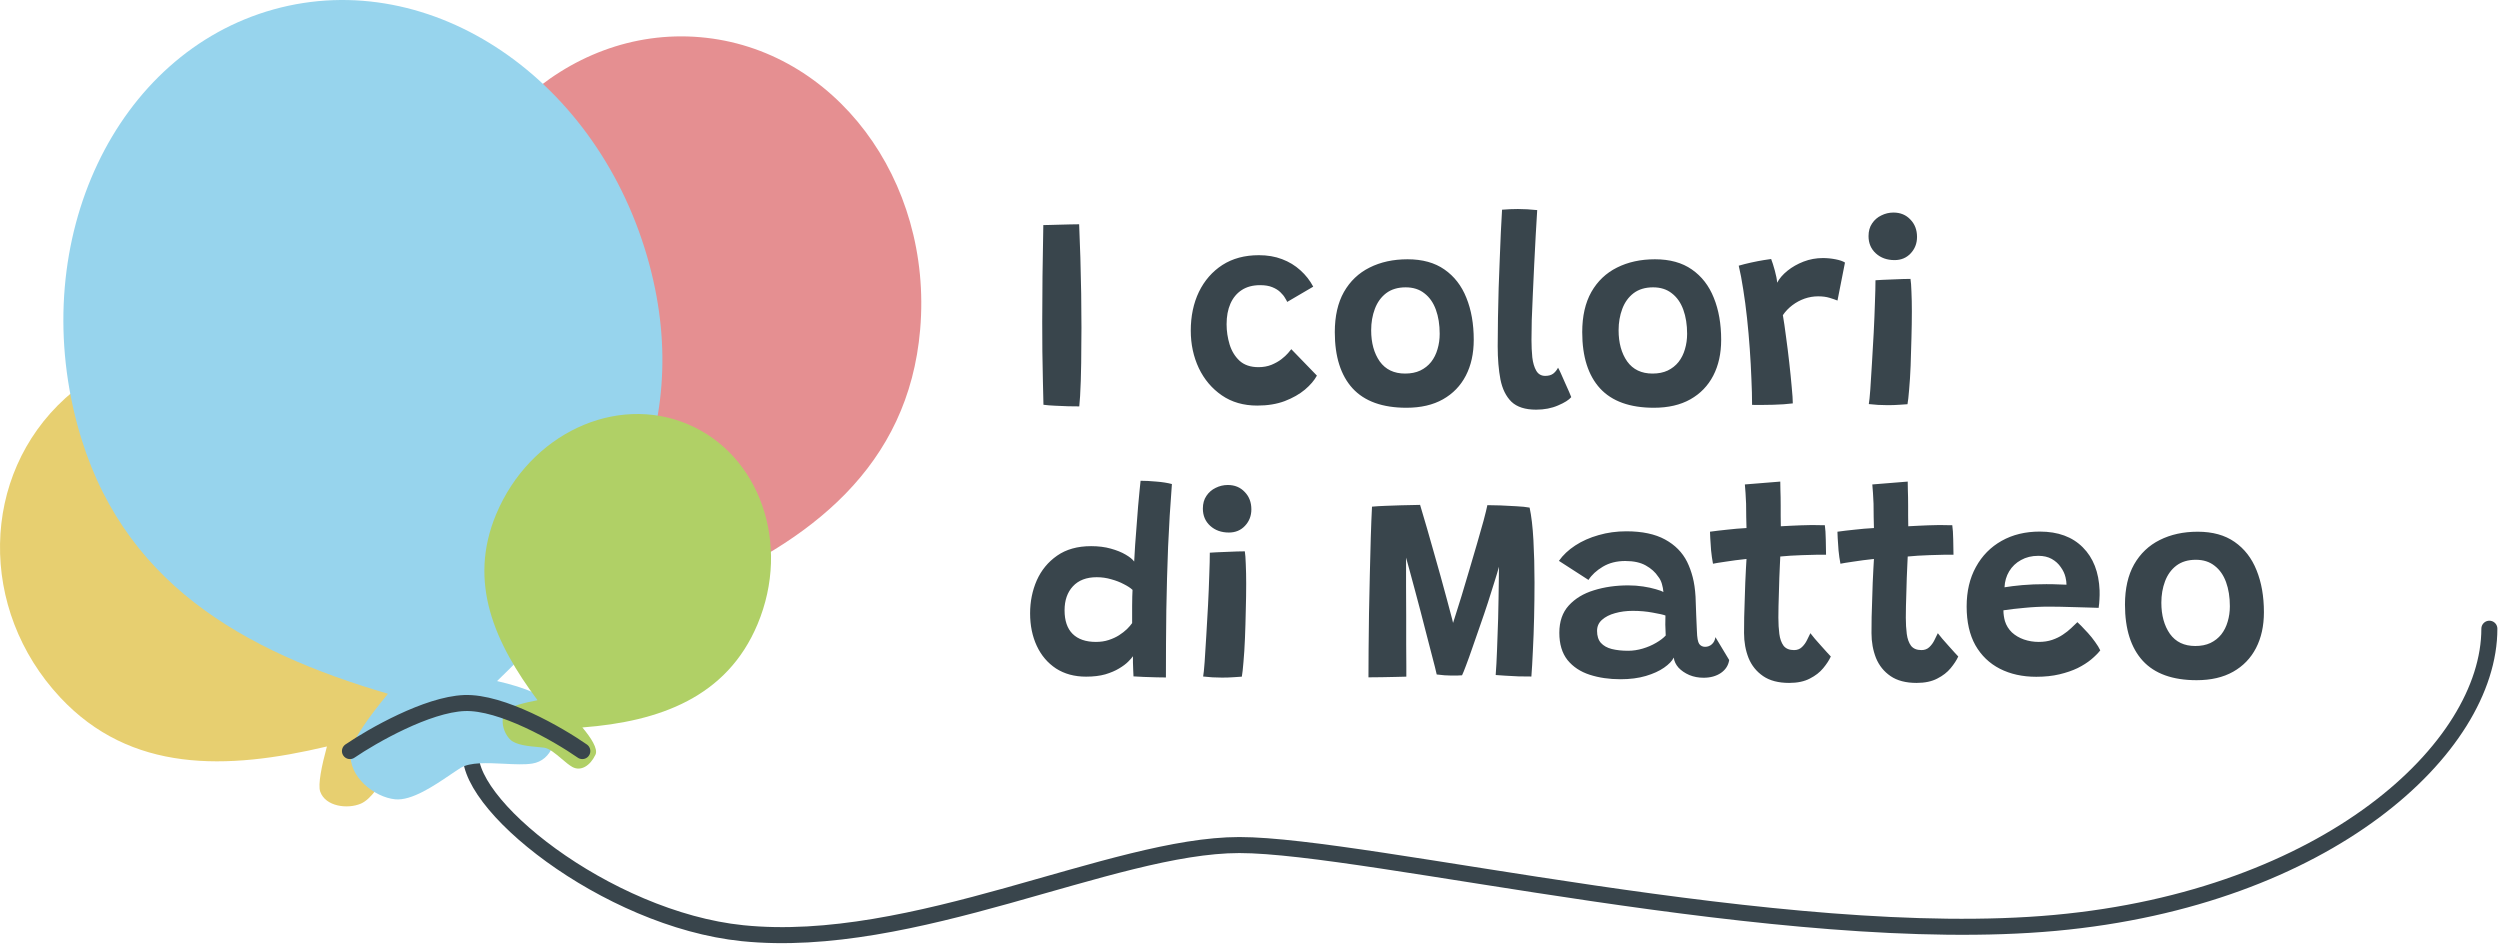<svg width="312" height="118" viewBox="0 0 312 118" fill="none" xmlns="http://www.w3.org/2000/svg">
<path d="M134.694 50.718C134.309 50.718 133.844 50.712 133.3 50.701C132.767 50.69 132.223 50.667 131.668 50.633C131.124 50.61 130.642 50.571 130.223 50.514C130.2 49.755 130.178 48.786 130.155 47.607C130.132 46.428 130.11 45.182 130.087 43.867C130.076 42.552 130.07 41.317 130.07 40.161C130.07 38.416 130.081 36.523 130.104 34.483C130.138 32.443 130.172 30.312 130.206 28.091C130.376 28.08 130.642 28.074 131.005 28.074C131.379 28.063 131.793 28.051 132.246 28.04C132.699 28.017 133.141 28.006 133.572 28.006C134.014 27.995 134.382 27.989 134.677 27.989C134.734 29.258 134.785 30.641 134.83 32.137C134.875 33.633 134.909 35.135 134.932 36.642C134.955 38.149 134.966 39.577 134.966 40.926C134.966 41.572 134.96 42.275 134.949 43.034C134.949 43.782 134.943 44.541 134.932 45.312C134.921 46.083 134.904 46.825 134.881 47.539C134.858 48.242 134.83 48.871 134.796 49.426C134.762 49.981 134.728 50.412 134.694 50.718ZM164.35 46.876C164.032 47.465 163.534 48.049 162.854 48.627C162.174 49.194 161.335 49.67 160.338 50.055C159.34 50.429 158.196 50.616 156.904 50.616C155.192 50.616 153.719 50.191 152.484 49.341C151.248 48.491 150.291 47.358 149.611 45.941C148.942 44.513 148.608 42.955 148.608 41.266C148.608 39.453 148.948 37.838 149.628 36.421C150.319 35.004 151.294 33.888 152.552 33.072C153.821 32.256 155.34 31.848 157.108 31.848C158.173 31.848 159.136 32.012 159.998 32.341C160.87 32.67 161.635 33.134 162.293 33.735C162.95 34.324 163.483 35.004 163.891 35.775L160.644 37.679C160.598 37.566 160.508 37.401 160.372 37.186C160.247 36.959 160.054 36.721 159.794 36.472C159.544 36.223 159.21 36.013 158.791 35.843C158.383 35.673 157.873 35.588 157.261 35.588C156.354 35.588 155.589 35.792 154.966 36.2C154.354 36.597 153.883 37.163 153.555 37.9C153.237 38.625 153.079 39.481 153.079 40.467C153.079 41.317 153.203 42.156 153.453 42.983C153.702 43.799 154.116 44.479 154.694 45.023C155.283 45.556 156.071 45.822 157.057 45.822C157.646 45.822 158.184 45.726 158.672 45.533C159.159 45.329 159.573 45.097 159.913 44.836C160.264 44.564 160.542 44.309 160.746 44.071C160.961 43.822 161.097 43.657 161.154 43.578L164.35 46.876ZM175.525 50.888C172.533 50.888 170.295 50.083 168.81 48.474C167.326 46.853 166.583 44.513 166.583 41.453C166.583 39.458 166.963 37.787 167.722 36.438C168.493 35.089 169.558 34.075 170.918 33.395C172.29 32.704 173.871 32.358 175.661 32.358C177.52 32.358 179.056 32.783 180.268 33.633C181.492 34.483 182.405 35.662 183.005 37.169C183.617 38.676 183.923 40.422 183.923 42.405C183.923 44.116 183.595 45.607 182.937 46.876C182.28 48.145 181.328 49.131 180.081 49.834C178.835 50.537 177.316 50.888 175.525 50.888ZM175.355 46.621C176.081 46.621 176.71 46.496 177.242 46.247C177.786 45.986 178.24 45.629 178.602 45.176C178.965 44.711 179.231 44.179 179.401 43.578C179.583 42.977 179.673 42.337 179.673 41.657C179.673 40.524 179.515 39.521 179.197 38.648C178.88 37.775 178.404 37.095 177.769 36.608C177.146 36.109 176.364 35.86 175.423 35.86C174.449 35.86 173.638 36.104 172.992 36.591C172.358 37.078 171.887 37.73 171.581 38.546C171.275 39.362 171.122 40.252 171.122 41.215C171.122 42.79 171.479 44.088 172.193 45.108C172.919 46.117 173.973 46.621 175.355 46.621ZM196.093 49.562C195.799 49.913 195.249 50.259 194.444 50.599C193.64 50.95 192.727 51.126 191.707 51.126C190.347 51.126 189.322 50.797 188.63 50.14C187.95 49.471 187.491 48.542 187.253 47.352C187.027 46.162 186.913 44.779 186.913 43.204C186.913 42.059 186.925 40.875 186.947 39.651C186.97 38.416 186.998 37.18 187.032 35.945C187.078 34.71 187.123 33.508 187.168 32.341C187.214 31.162 187.259 30.052 187.304 29.009C187.361 27.955 187.412 27.009 187.457 26.17C188.171 26.113 188.829 26.085 189.429 26.085C189.826 26.085 190.217 26.096 190.602 26.119C190.988 26.142 191.401 26.176 191.843 26.221C191.787 27.15 191.724 28.204 191.656 29.383C191.6 30.55 191.537 31.757 191.469 33.004C191.413 34.251 191.356 35.475 191.299 36.676C191.243 37.866 191.197 38.96 191.163 39.957C191.141 40.954 191.129 41.77 191.129 42.405C191.129 43.176 191.163 43.907 191.231 44.598C191.311 45.278 191.475 45.833 191.724 46.264C191.974 46.695 192.348 46.91 192.846 46.91C193.254 46.91 193.583 46.819 193.832 46.638C194.082 46.445 194.286 46.196 194.444 45.89C194.524 46.015 194.643 46.253 194.801 46.604C194.96 46.955 195.13 47.341 195.311 47.76C195.504 48.179 195.674 48.559 195.821 48.899C195.969 49.239 196.059 49.46 196.093 49.562ZM206.404 50.888C203.412 50.888 201.174 50.083 199.689 48.474C198.205 46.853 197.462 44.513 197.462 41.453C197.462 39.458 197.842 37.787 198.601 36.438C199.372 35.089 200.437 34.075 201.797 33.395C203.169 32.704 204.75 32.358 206.54 32.358C208.399 32.358 209.935 32.783 211.147 33.633C212.371 34.483 213.284 35.662 213.884 37.169C214.496 38.676 214.802 40.422 214.802 42.405C214.802 44.116 214.474 45.607 213.816 46.876C213.159 48.145 212.207 49.131 210.96 49.834C209.714 50.537 208.195 50.888 206.404 50.888ZM206.234 46.621C206.96 46.621 207.589 46.496 208.121 46.247C208.665 45.986 209.119 45.629 209.481 45.176C209.844 44.711 210.11 44.179 210.28 43.578C210.462 42.977 210.552 42.337 210.552 41.657C210.552 40.524 210.394 39.521 210.076 38.648C209.759 37.775 209.283 37.095 208.648 36.608C208.025 36.109 207.243 35.86 206.302 35.86C205.328 35.86 204.517 36.104 203.871 36.591C203.237 37.078 202.766 37.73 202.46 38.546C202.154 39.362 202.001 40.252 202.001 41.215C202.001 42.79 202.358 44.088 203.072 45.108C203.798 46.117 204.852 46.621 206.234 46.621ZM221.787 35.282C222.07 34.749 222.501 34.251 223.079 33.786C223.657 33.321 224.326 32.942 225.085 32.647C225.856 32.352 226.66 32.205 227.499 32.205C228.02 32.205 228.542 32.256 229.063 32.358C229.596 32.46 229.992 32.596 230.253 32.766L229.318 37.509C229.069 37.407 228.74 37.294 228.332 37.169C227.924 37.044 227.448 36.982 226.904 36.982C226.326 36.982 225.759 37.078 225.204 37.271C224.66 37.464 224.156 37.736 223.691 38.087C223.226 38.438 222.83 38.852 222.501 39.328C222.626 40.042 222.756 40.932 222.892 41.997C223.039 43.051 223.175 44.139 223.3 45.261C223.425 46.372 223.527 47.386 223.606 48.304C223.697 49.222 223.742 49.902 223.742 50.344C223.039 50.435 222.223 50.491 221.294 50.514C220.376 50.537 219.498 50.542 218.659 50.531C218.659 49.545 218.631 48.451 218.574 47.25C218.529 46.049 218.461 44.808 218.37 43.527C218.279 42.235 218.166 40.96 218.03 39.702C217.894 38.433 217.735 37.237 217.554 36.115C217.384 34.993 217.197 34.007 216.993 33.157C217.458 33.021 217.973 32.891 218.54 32.766C219.118 32.641 219.645 32.539 220.121 32.46C220.597 32.381 220.903 32.335 221.039 32.324C221.175 32.664 221.328 33.146 221.498 33.769C221.668 34.381 221.764 34.885 221.787 35.282ZM238.055 50.446C237.873 50.457 237.545 50.48 237.069 50.514C236.593 50.548 236.1 50.565 235.59 50.565C235.182 50.565 234.779 50.554 234.383 50.531C233.986 50.508 233.601 50.474 233.227 50.429C233.283 50.134 233.346 49.528 233.414 48.61C233.482 47.692 233.55 46.61 233.618 45.363C233.697 44.116 233.771 42.83 233.839 41.504C233.907 40.167 233.958 38.92 233.992 37.764C234.037 36.597 234.06 35.667 234.06 34.976C234.252 34.965 234.541 34.948 234.927 34.925C235.312 34.902 235.731 34.885 236.185 34.874C236.638 34.851 237.069 34.834 237.477 34.823C237.885 34.812 238.202 34.806 238.429 34.806C238.485 35.146 238.525 35.679 238.548 36.404C238.582 37.129 238.599 37.945 238.599 38.852C238.599 39.895 238.582 41.011 238.548 42.201C238.525 43.38 238.491 44.53 238.446 45.652C238.4 46.774 238.338 47.766 238.259 48.627C238.191 49.477 238.123 50.083 238.055 50.446ZM236.44 32.46C235.499 32.46 234.723 32.182 234.111 31.627C233.499 31.072 233.193 30.352 233.193 29.468C233.193 28.845 233.34 28.318 233.635 27.887C233.929 27.445 234.315 27.111 234.791 26.884C235.267 26.646 235.771 26.527 236.304 26.527C237.165 26.527 237.868 26.816 238.412 27.394C238.967 27.961 239.245 28.686 239.245 29.57C239.245 30.375 238.978 31.06 238.446 31.627C237.924 32.182 237.256 32.46 236.44 32.46ZM141.46 84.412C141.449 84.242 141.437 83.993 141.426 83.664C141.415 83.335 141.403 83.007 141.392 82.678C141.392 82.338 141.392 82.077 141.392 81.896C141.279 82.066 141.08 82.293 140.797 82.576C140.514 82.859 140.134 83.143 139.658 83.426C139.193 83.709 138.621 83.953 137.941 84.157C137.261 84.35 136.462 84.446 135.544 84.446C134.093 84.446 132.841 84.106 131.787 83.426C130.744 82.735 129.945 81.794 129.39 80.604C128.835 79.414 128.557 78.06 128.557 76.541C128.557 75.068 128.835 73.696 129.39 72.427C129.957 71.158 130.801 70.132 131.923 69.35C133.056 68.557 134.473 68.16 136.173 68.16C137.08 68.16 137.896 68.262 138.621 68.466C139.358 68.67 139.975 68.919 140.474 69.214C140.984 69.509 141.341 69.798 141.545 70.081C141.579 69.492 141.619 68.806 141.664 68.024C141.721 67.242 141.783 66.426 141.851 65.576C141.919 64.726 141.981 63.916 142.038 63.145C142.106 62.374 142.168 61.711 142.225 61.156C142.282 60.589 142.321 60.204 142.344 60C142.933 60 143.591 60.034 144.316 60.102C145.053 60.159 145.699 60.261 146.254 60.408C146.05 63.015 145.891 65.621 145.778 68.228C145.676 70.823 145.602 73.47 145.557 76.167C145.523 78.853 145.506 81.647 145.506 84.548C145.268 84.548 144.883 84.542 144.35 84.531C143.829 84.52 143.29 84.503 142.735 84.48C142.191 84.457 141.766 84.435 141.46 84.412ZM136.768 80.111C137.357 80.111 137.89 80.032 138.366 79.873C138.853 79.714 139.284 79.516 139.658 79.278C140.043 79.029 140.372 78.774 140.644 78.513C140.916 78.241 141.131 77.992 141.29 77.765C141.29 77.527 141.29 77.215 141.29 76.83C141.29 76.445 141.29 76.042 141.29 75.623C141.301 75.204 141.307 74.813 141.307 74.45C141.318 74.087 141.33 73.81 141.341 73.617C141.092 73.379 140.729 73.141 140.253 72.903C139.788 72.654 139.261 72.45 138.672 72.291C138.094 72.121 137.493 72.036 136.87 72.036C135.589 72.036 134.598 72.416 133.895 73.175C133.204 73.923 132.858 74.92 132.858 76.167C132.858 77.459 133.192 78.439 133.861 79.108C134.541 79.777 135.51 80.111 136.768 80.111ZM154.98 84.446C154.799 84.457 154.47 84.48 153.994 84.514C153.518 84.548 153.025 84.565 152.515 84.565C152.107 84.565 151.705 84.554 151.308 84.531C150.912 84.508 150.526 84.474 150.152 84.429C150.209 84.134 150.271 83.528 150.339 82.61C150.407 81.692 150.475 80.61 150.543 79.363C150.623 78.116 150.696 76.83 150.764 75.504C150.832 74.167 150.883 72.92 150.917 71.764C150.963 70.597 150.985 69.667 150.985 68.976C151.178 68.965 151.467 68.948 151.852 68.925C152.238 68.902 152.657 68.885 153.11 68.874C153.564 68.851 153.994 68.834 154.402 68.823C154.81 68.812 155.128 68.806 155.354 68.806C155.411 69.146 155.451 69.679 155.473 70.404C155.507 71.129 155.524 71.945 155.524 72.852C155.524 73.895 155.507 75.011 155.473 76.201C155.451 77.38 155.417 78.53 155.371 79.652C155.326 80.774 155.264 81.766 155.184 82.627C155.116 83.477 155.048 84.083 154.98 84.446ZM153.365 66.46C152.425 66.46 151.648 66.182 151.036 65.627C150.424 65.072 150.118 64.352 150.118 63.468C150.118 62.845 150.266 62.318 150.56 61.887C150.855 61.445 151.24 61.111 151.716 60.884C152.192 60.646 152.697 60.527 153.229 60.527C154.091 60.527 154.793 60.816 155.337 61.394C155.893 61.961 156.17 62.686 156.17 63.57C156.17 64.375 155.904 65.06 155.371 65.627C154.85 66.182 154.181 66.46 153.365 66.46ZM170.784 84.531C170.784 83.579 170.789 82.412 170.801 81.029C170.812 79.646 170.829 78.156 170.852 76.558C170.886 74.96 170.92 73.345 170.954 71.713C170.988 70.081 171.027 68.534 171.073 67.072C171.118 65.61 171.169 64.329 171.226 63.23C171.713 63.185 172.28 63.151 172.926 63.128C173.583 63.094 174.229 63.071 174.864 63.06C175.498 63.037 176.037 63.026 176.479 63.026C176.921 63.015 177.17 63.009 177.227 63.009C177.249 63.054 177.334 63.343 177.482 63.876C177.64 64.409 177.844 65.1 178.094 65.95C178.343 66.8 178.609 67.735 178.893 68.755C179.187 69.775 179.482 70.818 179.777 71.883C180.071 72.937 180.343 73.934 180.593 74.875C180.853 75.816 181.069 76.626 181.239 77.306C181.409 77.986 181.511 78.451 181.545 78.7L181.001 78.768C181.125 78.428 181.307 77.873 181.545 77.102C181.794 76.32 182.077 75.419 182.395 74.399C182.712 73.368 183.035 72.285 183.364 71.152C183.704 70.019 184.027 68.919 184.333 67.854C184.65 66.777 184.922 65.82 185.149 64.981C185.375 64.131 185.534 63.485 185.625 63.043C186.055 63.043 186.599 63.054 187.257 63.077C187.914 63.1 188.577 63.134 189.246 63.179C189.914 63.213 190.464 63.27 190.895 63.349C191.121 64.392 191.28 65.746 191.371 67.412C191.461 69.067 191.507 70.823 191.507 72.682C191.507 74.121 191.49 75.583 191.456 77.068C191.422 78.541 191.371 79.924 191.303 81.216C191.246 82.497 191.184 83.568 191.116 84.429C190.628 84.429 190.096 84.423 189.518 84.412C188.951 84.389 188.407 84.361 187.886 84.327C187.376 84.282 186.968 84.253 186.662 84.242C186.73 83.369 186.786 82.31 186.832 81.063C186.888 79.805 186.934 78.513 186.968 77.187C186.99 76.371 187.007 75.538 187.019 74.688C187.03 73.838 187.041 73.062 187.053 72.359C187.064 71.645 187.07 71.101 187.07 70.727C186.945 71.203 186.758 71.832 186.509 72.614C186.271 73.396 185.999 74.257 185.693 75.198C185.387 76.139 185.064 77.091 184.724 78.054C184.395 79.017 184.078 79.93 183.772 80.791C183.477 81.652 183.211 82.395 182.973 83.018C182.746 83.63 182.576 84.049 182.463 84.276C182.315 84.287 182.094 84.299 181.8 84.31C181.516 84.31 181.295 84.31 181.137 84.31C180.853 84.31 180.564 84.299 180.27 84.276C179.975 84.242 179.652 84.208 179.301 84.174C179.278 84.038 179.204 83.726 179.08 83.239C178.955 82.752 178.796 82.14 178.604 81.403C178.411 80.666 178.201 79.856 177.975 78.972C177.748 78.088 177.516 77.187 177.278 76.269C177.04 75.34 176.802 74.444 176.564 73.583C176.337 72.722 176.127 71.945 175.935 71.254C175.753 70.551 175.6 69.996 175.476 69.588C175.476 70.676 175.476 71.86 175.476 73.141C175.487 74.41 175.493 75.674 175.493 76.932C175.493 78.19 175.493 79.352 175.493 80.417C175.504 81.482 175.51 82.378 175.51 83.103C175.51 83.817 175.51 84.265 175.51 84.446C175.158 84.457 174.711 84.469 174.167 84.48C173.623 84.491 173.056 84.503 172.467 84.514C171.877 84.525 171.316 84.531 170.784 84.531ZM202.237 84.769C200.832 84.769 199.551 84.582 198.395 84.208C197.239 83.834 196.316 83.222 195.624 82.372C194.944 81.511 194.604 80.377 194.604 78.972C194.604 77.567 194.995 76.433 195.777 75.572C196.571 74.699 197.619 74.065 198.922 73.668C200.226 73.26 201.654 73.056 203.206 73.056C203.841 73.056 204.459 73.101 205.059 73.192C205.66 73.283 206.187 73.396 206.64 73.532C207.094 73.657 207.411 73.776 207.592 73.889C207.57 73.56 207.507 73.22 207.405 72.869C207.303 72.518 207.15 72.217 206.946 71.968C206.584 71.413 206.068 70.948 205.399 70.574C204.742 70.2 203.886 70.013 202.832 70.013C201.756 70.013 200.821 70.251 200.027 70.727C199.234 71.203 198.639 71.753 198.242 72.376L194.553 69.996C195.063 69.271 195.743 68.63 196.593 68.075C197.443 67.52 198.412 67.089 199.5 66.783C200.588 66.466 201.744 66.307 202.968 66.307C204.94 66.307 206.55 66.647 207.796 67.327C209.043 68.007 209.961 68.936 210.55 70.115C210.834 70.693 211.066 71.328 211.247 72.019C211.429 72.71 211.548 73.526 211.604 74.467C211.638 75.34 211.667 76.127 211.689 76.83C211.712 77.533 211.74 78.173 211.774 78.751C211.797 79.578 211.893 80.117 212.063 80.366C212.245 80.604 212.488 80.723 212.794 80.723C213.123 80.723 213.406 80.615 213.644 80.4C213.882 80.185 214.03 79.89 214.086 79.516L215.803 82.372C215.701 83.041 215.356 83.579 214.766 83.987C214.177 84.384 213.457 84.582 212.607 84.582C211.961 84.582 211.366 84.469 210.822 84.242C210.278 84.004 209.831 83.698 209.479 83.324C209.139 82.939 208.941 82.519 208.884 82.066C208.68 82.485 208.278 82.905 207.677 83.324C207.077 83.743 206.317 84.089 205.399 84.361C204.481 84.633 203.427 84.769 202.237 84.769ZM203.189 81.216C203.79 81.216 204.396 81.125 205.008 80.944C205.62 80.763 206.176 80.525 206.674 80.23C207.184 79.935 207.587 79.629 207.881 79.312C207.859 78.836 207.842 78.383 207.83 77.952C207.83 77.521 207.836 77.142 207.847 76.813C207.575 76.711 207.048 76.592 206.266 76.456C205.496 76.309 204.663 76.235 203.767 76.235C202.974 76.235 202.237 76.331 201.557 76.524C200.889 76.705 200.345 76.983 199.925 77.357C199.517 77.72 199.313 78.179 199.313 78.734C199.313 79.369 199.472 79.867 199.789 80.23C200.118 80.593 200.571 80.848 201.149 80.995C201.739 81.142 202.419 81.216 203.189 81.216ZM228.486 81.93C228.282 82.383 227.965 82.871 227.534 83.392C227.115 83.902 226.56 84.333 225.868 84.684C225.177 85.047 224.316 85.228 223.284 85.228C221.947 85.228 220.865 84.945 220.037 84.378C219.21 83.811 218.604 83.058 218.218 82.117C217.844 81.165 217.657 80.128 217.657 79.006C217.657 78.405 217.663 77.748 217.674 77.034C217.697 76.309 217.72 75.578 217.742 74.841C217.765 74.093 217.788 73.385 217.81 72.716C217.844 72.047 217.873 71.458 217.895 70.948C217.929 70.427 217.952 70.03 217.963 69.758C217 69.86 216.127 69.973 215.345 70.098C214.563 70.211 214.042 70.296 213.781 70.353C213.679 69.82 213.6 69.265 213.543 68.687C213.498 68.109 213.464 67.605 213.441 67.174C213.419 66.743 213.407 66.471 213.407 66.358C214.053 66.267 214.767 66.182 215.549 66.103C216.331 66.012 217.136 65.944 217.963 65.899C217.952 65.57 217.941 65.106 217.929 64.505C217.929 63.904 217.924 63.355 217.912 62.856C217.901 62.414 217.878 61.978 217.844 61.547C217.81 61.105 217.782 60.742 217.759 60.459L222.179 60.102C222.179 60.249 222.185 60.601 222.196 61.156C222.219 61.7 222.23 62.357 222.23 63.128C222.23 63.468 222.23 63.876 222.23 64.352C222.242 64.817 222.247 65.259 222.247 65.678C222.621 65.655 223.058 65.633 223.556 65.61C224.055 65.587 224.452 65.57 224.746 65.559C225.245 65.536 225.704 65.525 226.123 65.525C226.543 65.525 226.894 65.531 227.177 65.542C227.461 65.542 227.648 65.542 227.738 65.542C227.806 66.007 227.846 66.607 227.857 67.344C227.88 68.069 227.891 68.698 227.891 69.231C227.778 69.22 227.404 69.22 226.769 69.231C226.135 69.242 225.511 69.259 224.899 69.282C224.457 69.293 223.976 69.316 223.454 69.35C222.933 69.384 222.508 69.418 222.179 69.452C222.168 69.701 222.151 70.064 222.128 70.54C222.106 71.005 222.083 71.532 222.06 72.121C222.049 72.699 222.032 73.294 222.009 73.906C221.987 74.518 221.97 75.102 221.958 75.657C221.947 76.212 221.941 76.688 221.941 77.085C221.941 77.822 221.981 78.496 222.06 79.108C222.14 79.72 222.315 80.213 222.587 80.587C222.871 80.95 223.307 81.131 223.896 81.131C224.293 81.131 224.622 81.006 224.882 80.757C225.143 80.508 225.353 80.219 225.511 79.89C225.681 79.561 225.823 79.272 225.936 79.023C226.061 79.193 226.248 79.425 226.497 79.72C226.747 80.003 227.007 80.298 227.279 80.604C227.563 80.91 227.812 81.188 228.027 81.437C228.254 81.675 228.407 81.839 228.486 81.93ZM244.391 81.93C244.187 82.383 243.869 82.871 243.439 83.392C243.019 83.902 242.464 84.333 241.773 84.684C241.081 85.047 240.22 85.228 239.189 85.228C237.851 85.228 236.769 84.945 235.942 84.378C235.114 83.811 234.508 83.058 234.123 82.117C233.749 81.165 233.562 80.128 233.562 79.006C233.562 78.405 233.567 77.748 233.579 77.034C233.601 76.309 233.624 75.578 233.647 74.841C233.669 74.093 233.692 73.385 233.715 72.716C233.749 72.047 233.777 71.458 233.8 70.948C233.834 70.427 233.856 70.03 233.868 69.758C232.904 69.86 232.032 69.973 231.25 70.098C230.468 70.211 229.946 70.296 229.686 70.353C229.584 69.82 229.504 69.265 229.448 68.687C229.402 68.109 229.368 67.605 229.346 67.174C229.323 66.743 229.312 66.471 229.312 66.358C229.958 66.267 230.672 66.182 231.454 66.103C232.236 66.012 233.04 65.944 233.868 65.899C233.856 65.57 233.845 65.106 233.834 64.505C233.834 63.904 233.828 63.355 233.817 62.856C233.805 62.414 233.783 61.978 233.749 61.547C233.715 61.105 233.686 60.742 233.664 60.459L238.084 60.102C238.084 60.249 238.089 60.601 238.101 61.156C238.123 61.7 238.135 62.357 238.135 63.128C238.135 63.468 238.135 63.876 238.135 64.352C238.146 64.817 238.152 65.259 238.152 65.678C238.526 65.655 238.962 65.633 239.461 65.61C239.959 65.587 240.356 65.57 240.651 65.559C241.149 65.536 241.608 65.525 242.028 65.525C242.447 65.525 242.798 65.531 243.082 65.542C243.365 65.542 243.552 65.542 243.643 65.542C243.711 66.007 243.75 66.607 243.762 67.344C243.784 68.069 243.796 68.698 243.796 69.231C243.682 69.22 243.308 69.22 242.674 69.231C242.039 69.242 241.416 69.259 240.804 69.282C240.362 69.293 239.88 69.316 239.359 69.35C238.837 69.384 238.412 69.418 238.084 69.452C238.072 69.701 238.055 70.064 238.033 70.54C238.01 71.005 237.987 71.532 237.965 72.121C237.953 72.699 237.936 73.294 237.914 73.906C237.891 74.518 237.874 75.102 237.863 75.657C237.851 76.212 237.846 76.688 237.846 77.085C237.846 77.822 237.885 78.496 237.965 79.108C238.044 79.72 238.22 80.213 238.492 80.587C238.775 80.95 239.211 81.131 239.801 81.131C240.197 81.131 240.526 81.006 240.787 80.757C241.047 80.508 241.257 80.219 241.416 79.89C241.586 79.561 241.727 79.272 241.841 79.023C241.965 79.193 242.152 79.425 242.402 79.72C242.651 80.003 242.912 80.298 243.184 80.604C243.467 80.91 243.716 81.188 243.932 81.437C244.158 81.675 244.311 81.839 244.391 81.93ZM262.114 81.165C261.83 81.528 261.451 81.907 260.975 82.304C260.51 82.689 259.949 83.046 259.292 83.375C258.634 83.692 257.875 83.953 257.014 84.157C256.152 84.361 255.189 84.463 254.124 84.463C252.412 84.463 250.899 84.129 249.585 83.46C248.281 82.791 247.261 81.811 246.525 80.519C245.799 79.216 245.437 77.606 245.437 75.691C245.437 73.798 245.822 72.155 246.593 70.761C247.363 69.356 248.434 68.268 249.806 67.497C251.177 66.726 252.764 66.341 254.566 66.341C256.844 66.341 258.634 66.998 259.938 68.313C261.241 69.616 261.938 71.407 262.029 73.685C262.04 74.082 262.034 74.45 262.012 74.79C262 75.119 261.966 75.476 261.91 75.861C261.751 75.85 261.411 75.838 260.89 75.827C260.368 75.804 259.773 75.787 259.105 75.776C258.436 75.753 257.79 75.736 257.167 75.725C256.555 75.714 256.073 75.708 255.722 75.708C254.69 75.708 253.665 75.759 252.645 75.861C251.625 75.952 250.752 76.054 250.027 76.167C250.027 76.405 250.044 76.637 250.078 76.864C250.112 77.091 250.157 77.306 250.214 77.51C250.384 78.054 250.673 78.524 251.081 78.921C251.5 79.306 251.999 79.601 252.577 79.805C253.166 80.009 253.784 80.111 254.43 80.111C255.053 80.111 255.614 80.026 256.113 79.856C256.611 79.686 257.053 79.471 257.439 79.21C257.835 78.949 258.181 78.677 258.476 78.394C258.77 78.111 259.031 77.861 259.258 77.646C259.326 77.703 259.484 77.856 259.734 78.105C259.983 78.354 260.266 78.655 260.584 79.006C260.901 79.357 261.196 79.726 261.468 80.111C261.751 80.496 261.966 80.848 262.114 81.165ZM250.163 73.294C250.775 73.192 251.511 73.101 252.373 73.022C253.245 72.943 254.248 72.903 255.382 72.903C255.982 72.903 256.504 72.914 256.946 72.937C257.399 72.948 257.716 72.96 257.898 72.971C257.898 72.688 257.858 72.382 257.779 72.053C257.677 71.611 257.478 71.186 257.184 70.778C256.9 70.359 256.526 70.019 256.062 69.758C255.597 69.497 255.036 69.367 254.379 69.367C253.563 69.367 252.843 69.543 252.22 69.894C251.596 70.234 251.103 70.704 250.741 71.305C250.389 71.894 250.197 72.557 250.163 73.294ZM274.139 84.888C271.147 84.888 268.908 84.083 267.424 82.474C265.939 80.853 265.197 78.513 265.197 75.453C265.197 73.458 265.576 71.787 266.336 70.438C267.106 69.089 268.172 68.075 269.532 67.395C270.903 66.704 272.484 66.358 274.275 66.358C276.133 66.358 277.669 66.783 278.882 67.633C280.106 68.483 281.018 69.662 281.619 71.169C282.231 72.676 282.537 74.422 282.537 76.405C282.537 78.116 282.208 79.607 281.551 80.876C280.893 82.145 279.941 83.131 278.695 83.834C277.448 84.537 275.929 84.888 274.139 84.888ZM273.969 80.621C274.694 80.621 275.323 80.496 275.856 80.247C276.4 79.986 276.853 79.629 277.216 79.176C277.578 78.711 277.845 78.179 278.015 77.578C278.196 76.977 278.287 76.337 278.287 75.657C278.287 74.524 278.128 73.521 277.811 72.648C277.493 71.775 277.017 71.095 276.383 70.608C275.759 70.109 274.977 69.86 274.037 69.86C273.062 69.86 272.252 70.104 271.606 70.591C270.971 71.078 270.501 71.73 270.195 72.546C269.889 73.362 269.736 74.252 269.736 75.215C269.736 76.79 270.093 78.088 270.807 79.108C271.532 80.117 272.586 80.621 273.969 80.621Z" fill="#39454C"/>
<path d="M58.839 93.403C57.262 99.936 75.638 114.721 92.673 116.463C113.967 118.64 138.823 105.463 154.673 105.463C170.673 105.463 222.561 118.288 256.473 115.178C290.385 112.067 310.673 93.403 310.673 78.463" stroke="#39454C" stroke-width="2" stroke-linecap="round" stroke-linejoin="round"/>
<path d="M85.787 74.039C101.182 67.684 113.378 58.196 114.837 41.118C116.436 22.41 104.141 6.079 87.377 4.641C70.612 3.204 55.726 17.205 54.127 35.913C52.758 51.935 62.351 62.525 74.821 71.425C72.195 72.882 69.742 74.462 69.226 75.468C68.097 77.671 69.974 80.467 71.879 81.363C73.414 82.085 76.115 81.462 78.049 81.017C78.516 80.909 78.938 80.812 79.288 80.746C80.391 80.54 82.036 81.22 83.605 81.869C84.597 82.279 85.56 82.677 86.336 82.831C88.34 83.226 89.904 81.456 90.264 78.754C90.446 77.382 88.198 75.549 85.787 74.039Z" fill="#E58F91"/>
<path d="M48.748 87.749C53.908 74.798 55.333 62.158 45.966 52.128C35.705 41.141 18.778 40.048 8.159 49.687C-2.461 59.325 -2.751 76.046 7.509 87.033C16.297 96.442 28.216 96.146 40.8 93.16C40.143 95.568 39.66 97.935 39.962 98.792C40.622 100.67 43.388 100.999 45.033 100.295C46.358 99.728 47.558 97.719 48.417 96.28C48.624 95.933 48.812 95.619 48.977 95.367C49.495 94.571 50.859 93.914 52.161 93.287C52.984 92.89 53.783 92.505 54.327 92.105C55.73 91.073 55.581 89.156 54.175 87.49C53.46 86.643 51.054 87.06 48.748 87.749Z" fill="#E7CF70"/>
<path d="M62.032 84.998C76.859 70.761 86.699 54.149 81.054 33.061C74.87 9.961 53.868 -4.315 34.146 1.175C14.424 6.664 3.448 29.841 9.633 52.941C14.929 72.724 30.394 81.285 48.415 86.583C46.045 89.459 43.926 92.406 43.769 93.833C43.425 96.958 46.761 99.501 49.315 99.754C51.373 99.959 54.185 98.051 56.199 96.685C56.685 96.356 57.124 96.058 57.495 95.829C58.664 95.106 60.829 95.214 62.895 95.316C64.203 95.381 65.47 95.444 66.421 95.294C68.874 94.906 69.898 92.112 69.153 88.721C68.774 86.998 65.426 85.769 62.032 84.998Z" fill="#97D4ED"/>
<path d="M72.678 90.786C82.306 90.052 90.72 87.023 94.544 77.898C98.734 67.903 94.828 56.726 85.821 52.933C76.814 49.139 66.116 54.167 61.927 64.162C58.339 72.722 61.767 80.26 67.082 87.385C65.374 87.716 63.74 88.144 63.277 88.605C62.264 89.613 62.807 91.486 63.701 92.32C64.421 92.991 66.023 93.133 67.171 93.235C67.447 93.259 67.698 93.281 67.903 93.308C68.549 93.392 69.337 94.061 70.089 94.698C70.565 95.102 71.026 95.493 71.428 95.716C72.465 96.293 73.642 95.6 74.318 94.18C74.661 93.458 73.743 92.048 72.678 90.786Z" fill="#B0D066"/>
<g filter="url(#filter0_d)">
<path d="M43.673 89.734C46.498 87.813 53.31 83.925 57.95 83.74C62.59 83.556 69.698 87.659 72.673 89.734" stroke="#39454C" stroke-width="2" stroke-linecap="round" stroke-linejoin="round"/>
</g>
<defs>
<filter id="filter0_d" x="38.673" y="82.734" width="39" height="16" filterUnits="userSpaceOnUse" color-interpolation-filters="sRGB">
<feFlood flood-opacity="0" result="BackgroundImageFix"/>
<feColorMatrix in="SourceAlpha" type="matrix" values="0 0 0 0 0 0 0 0 0 0 0 0 0 0 0 0 0 0 127 0"/>
<feOffset dy="4"/>
<feGaussianBlur stdDeviation="2"/>
<feColorMatrix type="matrix" values="0 0 0 0 0 0 0 0 0 0 0 0 0 0 0 0 0 0 0.25 0"/>
<feBlend mode="normal" in2="BackgroundImageFix" result="effect1_dropShadow"/>
<feBlend mode="normal" in="SourceGraphic" in2="effect1_dropShadow" result="shape"/>
</filter>
</defs>
</svg>
